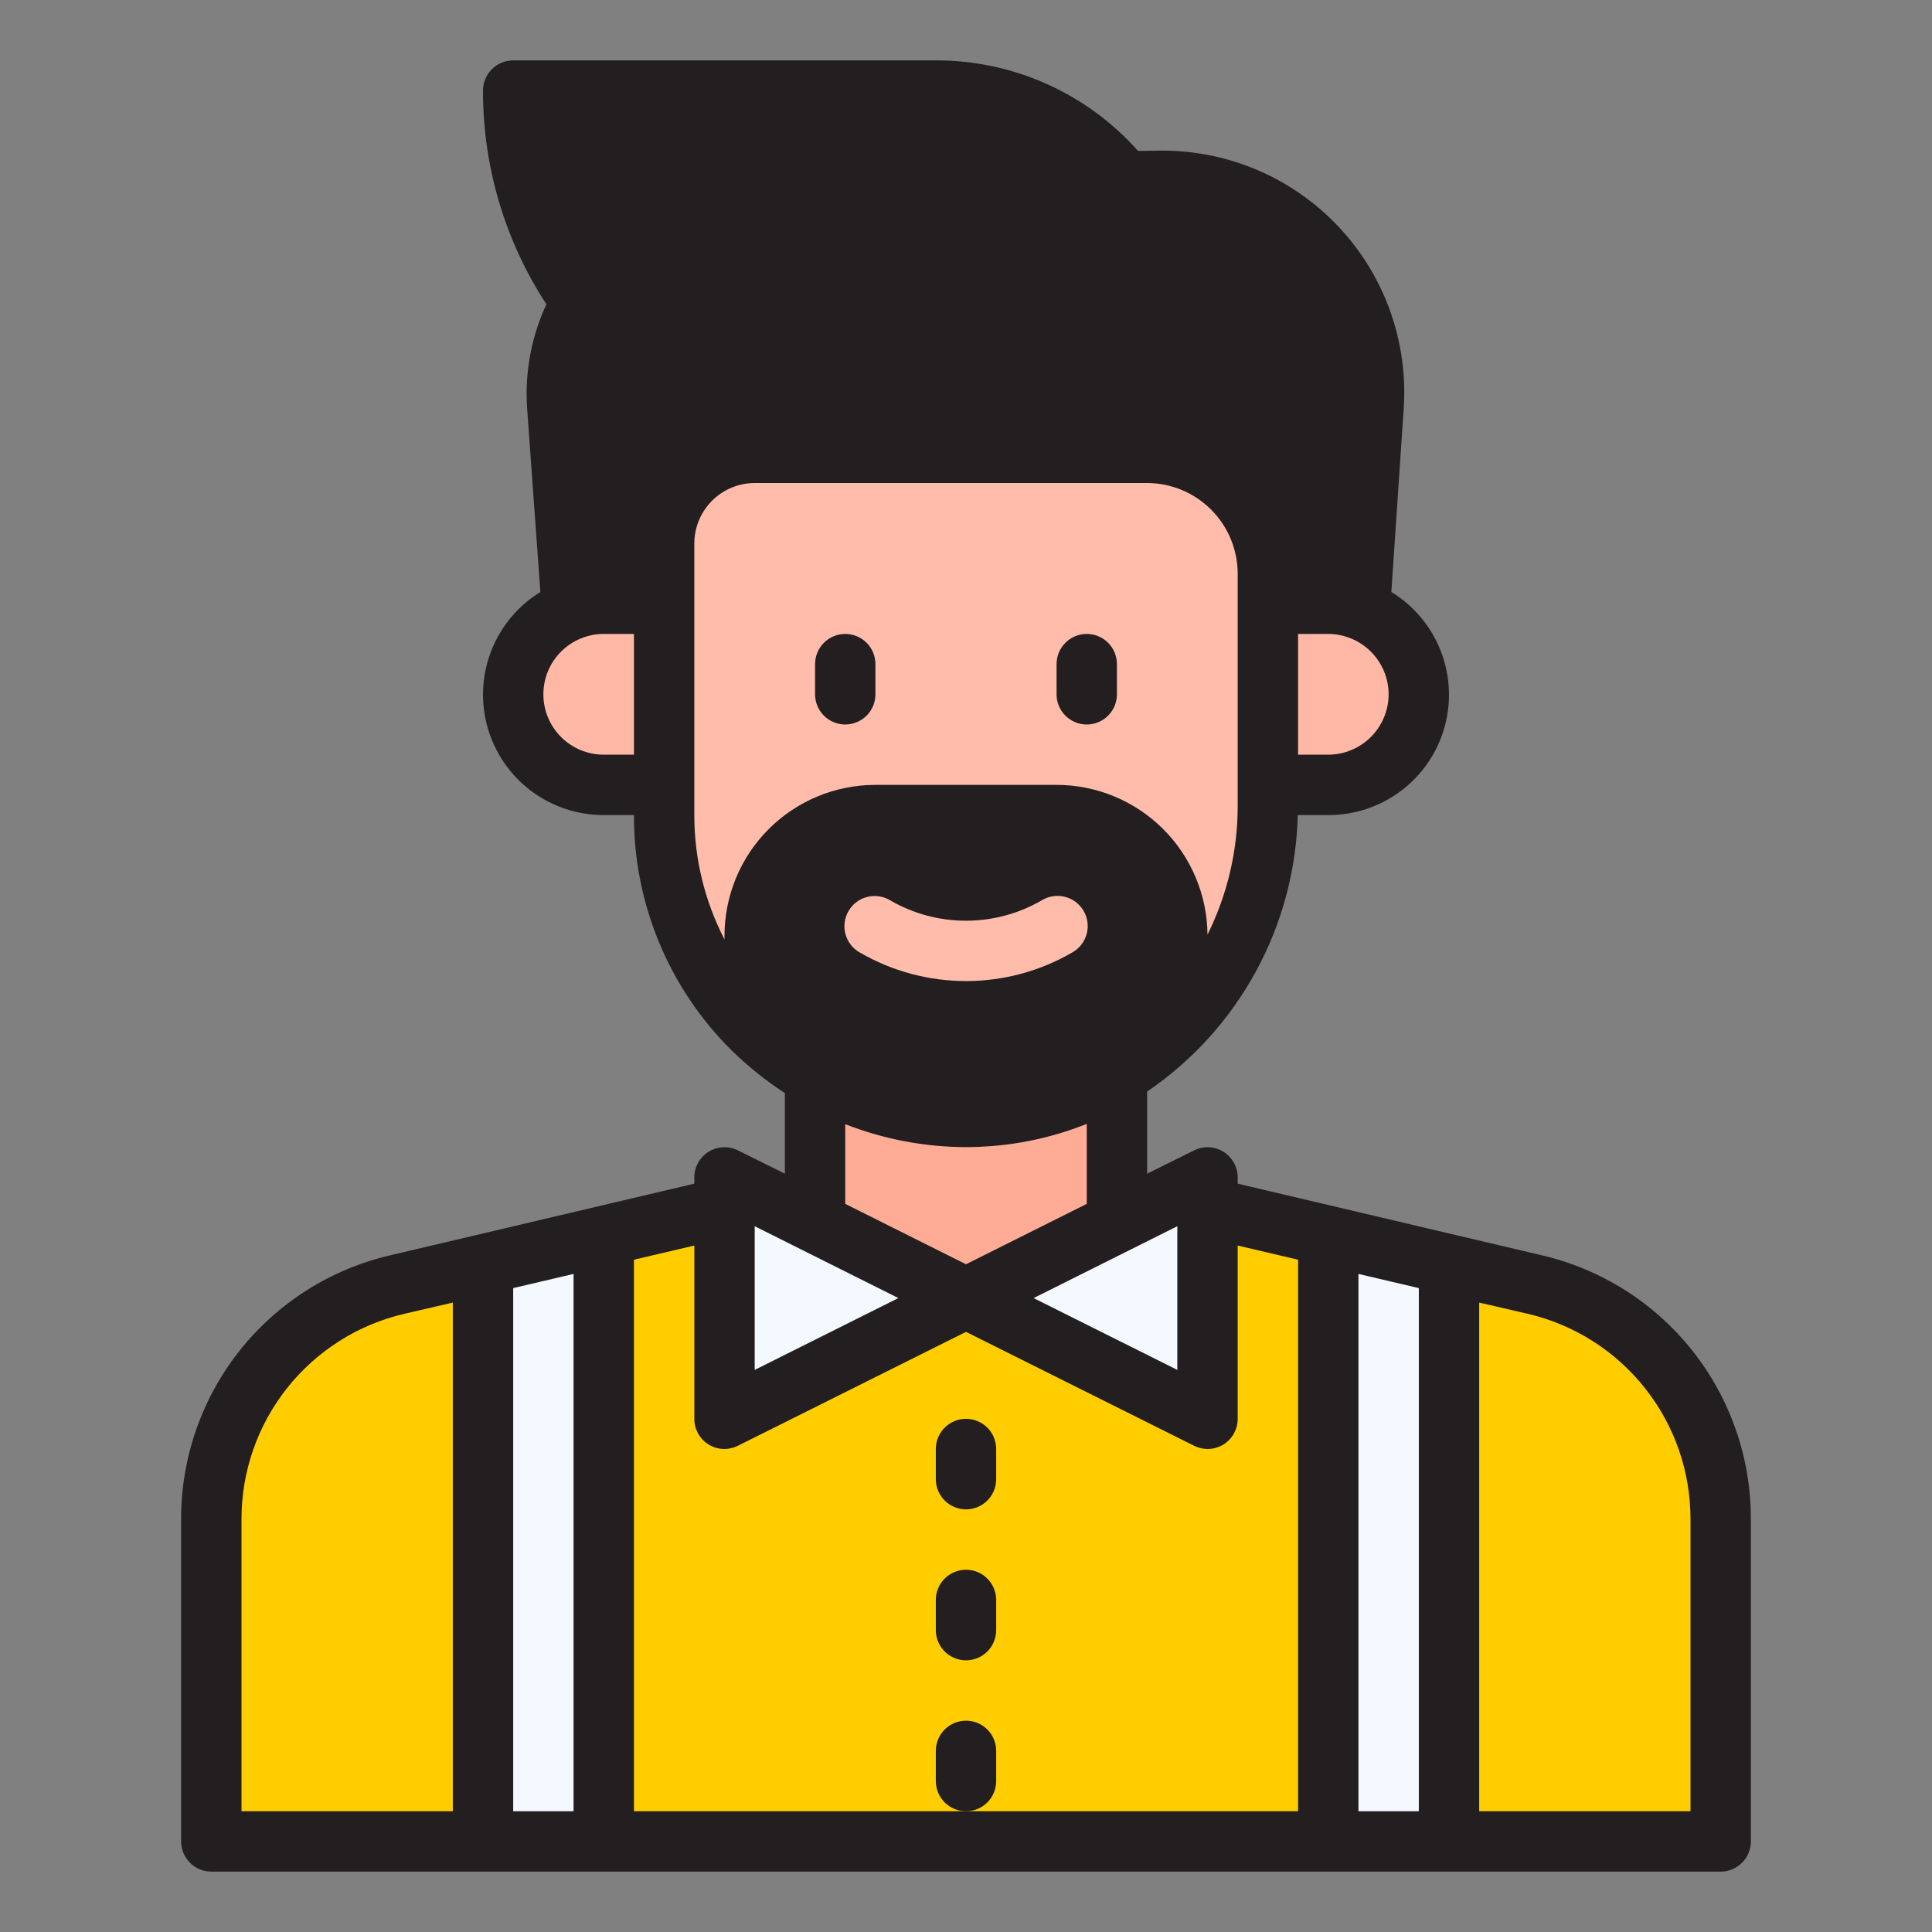 <svg width="100" height="100" viewBox="0 0 100 100" fill="none" xmlns="http://www.w3.org/2000/svg">
<rect x="0" y="0" width="100" height="100" fill="#808080" stroke="none"/>
<g id="avatar 1">
<g id="Layer 3">
<path id="Vector" d="M65.625 29.688V41.703C65.623 45.992 63.94 50.109 60.938 53.172C58.347 55.864 54.851 57.501 51.125 57.766C48.914 57.931 46.694 57.62 44.613 56.855C42.532 56.089 40.639 54.887 39.062 53.328C39.031 53.297 38.984 53.266 38.953 53.234C37.5 51.785 36.347 50.063 35.562 48.168C34.776 46.272 34.373 44.24 34.375 42.188V28.125C34.375 26.882 34.869 25.689 35.748 24.81C36.627 23.931 37.819 23.438 39.062 23.438H59.375C61.033 23.438 62.622 24.096 63.794 25.268C64.966 26.44 65.625 28.03 65.625 29.688Z" fill="#FFBCAB"/>
<path id="Vector_2" d="M42.188 53.125H57.812V70.312H42.188V53.125Z" fill="#FFAC96"/>
<path id="Vector_3" d="M54.688 42.188H45.312C43.655 42.188 42.065 42.846 40.893 44.018C39.721 45.19 39.062 46.78 39.062 48.438V53.333C40.64 54.89 42.533 56.091 44.614 56.856C46.694 57.62 48.914 57.931 51.125 57.766C54.85 57.5 58.344 55.867 60.938 53.18V48.438C60.938 46.78 60.279 45.19 59.107 44.018C57.935 42.846 56.345 42.188 54.688 42.188Z" fill="#231F20"/>
<path id="Vector_4" d="M65.625 29.688V31.25H68.75C69.311 31.254 69.867 31.36 70.391 31.562L71.094 21.033C71.196 19.535 70.989 18.033 70.486 16.619C69.982 15.206 69.192 13.911 68.166 12.816C67.14 11.72 65.899 10.848 64.521 10.254C63.143 9.66 61.657 9.356 60.156 9.361L58.188 9.375C57.021 7.91 55.538 6.727 53.849 5.915C52.161 5.103 50.311 4.684 48.438 4.688H26.562C26.561 7.15 27.045 9.589 27.987 11.864C28.929 14.14 30.31 16.208 32.051 17.949C33.792 19.69 35.86 21.071 38.136 22.013C40.411 22.955 42.85 23.439 45.312 23.438H59.375C61.033 23.438 62.622 24.096 63.794 25.268C64.966 26.44 65.625 28.03 65.625 29.688Z" fill="#231F20"/>
<path id="Vector_5" d="M45.314 23.438C42.337 23.441 39.401 22.734 36.752 21.375C34.102 20.016 31.815 18.045 30.08 15.625C29.138 17.246 28.708 19.114 28.846 20.984L29.596 31.562C30.123 31.356 30.685 31.25 31.252 31.25H34.377V28.125C34.377 26.882 34.871 25.689 35.75 24.81C36.629 23.931 37.821 23.438 39.064 23.438H45.314Z" fill="#231F20"/>
<path id="Vector_6" d="M62.5 62.5V73.438L50 67.188L37.5 73.438V62.5L31.25 63.97V95.312H68.75V63.97L62.5 62.5Z" fill="#FFCD00"/>
<path id="Vector_7" d="M65.625 63.236V95.313H68.75V63.971L65.625 63.236Z" fill="#FFCD00"/>
<path id="Vector_8" d="M34.375 63.236V95.313H31.25V63.971L34.375 63.236Z" fill="#FFCD00"/>
<path id="Vector_9" d="M20.575 66.483C17.832 67.128 15.388 68.681 13.639 70.889C11.89 73.098 10.938 75.833 10.938 78.65V95.312H25V65.441L20.575 66.483Z" fill="#FFCD00"/>
<path id="Vector_10" d="M68.75 63.971V95.313H75V65.441L68.75 63.971Z" fill="#F3F9FF"/>
<path id="Vector_11" d="M25 65.441V95.313H31.25V63.971L25 65.441Z" fill="#F3F9FF"/>
<path id="Vector_12" d="M79.425 66.483L75 65.441V95.312H89.062V78.65C89.062 75.833 88.11 73.098 86.361 70.889C84.612 68.681 82.168 67.128 79.425 66.483Z" fill="#FFCD00"/>
<path id="Vector_13" d="M62.5 62.5V60.938L50 67.188L62.5 73.438V62.5Z" fill="#F3F9FF"/>
<path id="Vector_14" d="M50 67.188L37.5 60.938V62.5V73.438L50 67.188Z" fill="#F3F9FF"/>
<path id="Vector_15" d="M65.625 31.25V40.625H68.75C69.847 40.625 70.908 40.24 71.75 39.537C72.592 38.834 73.16 37.858 73.355 36.779C73.551 35.7 73.361 34.587 72.819 33.633C72.277 32.68 71.418 31.947 70.391 31.562C69.867 31.36 69.311 31.254 68.75 31.25H65.625Z" fill="#FFB8A5"/>
<path id="Vector_16" d="M31.25 31.25C30.007 31.25 28.814 31.744 27.935 32.623C27.056 33.502 26.562 34.694 26.562 35.938C26.562 37.181 27.056 38.373 27.935 39.252C28.814 40.131 30.007 40.625 31.25 40.625H34.375V31.25H31.25Z" fill="#FFB8A5"/>
<g id="Group">
<path id="Vector_17" d="M79.781 64.969L64.063 61.266V60.938C64.062 60.671 63.993 60.41 63.862 60.177C63.732 59.945 63.544 59.75 63.318 59.611C63.09 59.471 62.832 59.392 62.566 59.381C62.299 59.37 62.035 59.427 61.797 59.547L59.375 60.75V56.5C61.718 54.905 63.648 52.775 65.004 50.286C66.36 47.797 67.103 45.021 67.172 42.188H68.75C70.11 42.192 71.434 41.751 72.52 40.932C73.606 40.114 74.394 38.962 74.764 37.653C75.134 36.345 75.066 34.951 74.57 33.684C74.073 32.418 73.177 31.349 72.016 30.641L72.656 21.141C72.77 19.431 72.532 17.717 71.956 16.103C71.38 14.49 70.479 13.012 69.308 11.761C68.138 10.51 66.723 9.513 65.152 8.831C63.58 8.149 61.885 7.797 60.172 7.797H60.141L58.906 7.813C57.593 6.335 55.98 5.152 54.175 4.344C52.371 3.536 50.415 3.121 48.438 3.125H26.563C26.148 3.125 25.751 3.29 25.458 3.583C25.165 3.876 25 4.273 25 4.688C24.993 8.616 26.133 12.461 28.281 15.75C27.506 17.419 27.162 19.257 27.281 21.094L27.969 30.641C26.811 31.353 25.919 32.424 25.426 33.69C24.933 34.956 24.867 36.349 25.238 37.656C25.61 38.963 26.398 40.113 27.483 40.931C28.569 41.749 29.891 42.19 31.25 42.188H32.813C32.805 44.446 33.246 46.683 34.11 48.77C34.973 50.857 36.243 52.751 37.844 54.344C38.694 55.179 39.626 55.928 40.625 56.578V60.75L38.203 59.547C37.965 59.427 37.701 59.37 37.435 59.381C37.169 59.392 36.91 59.471 36.683 59.611C36.456 59.75 36.268 59.945 36.138 60.177C36.007 60.41 35.938 60.671 35.938 60.938V61.266L20.219 64.969C17.128 65.683 14.371 67.427 12.4 69.914C10.43 72.401 9.363 75.484 9.375 78.656V95.312C9.375 95.727 9.54 96.124 9.833 96.417C10.126 96.71 10.523 96.875 10.938 96.875H89.063C89.477 96.875 89.874 96.71 90.167 96.417C90.46 96.124 90.625 95.727 90.625 95.312V78.656C90.637 75.484 89.57 72.401 87.6 69.914C85.629 67.427 82.873 65.683 79.781 64.969ZM60.938 63.469V70.906L53.5 67.188L60.938 63.469ZM50 65.438L43.75 62.312V58.188C45.737 58.965 47.851 59.368 49.984 59.375C50.406 59.375 50.813 59.359 51.234 59.328C52.956 59.203 54.648 58.813 56.25 58.172V62.312L50 65.438ZM59.375 52.547C57.092 54.691 54.14 55.983 51.016 56.203C49.133 56.337 47.243 56.09 45.458 55.478C43.673 54.866 42.029 53.901 40.625 52.641V48.438C40.629 47.196 41.124 46.005 42.002 45.127C42.88 44.249 44.071 43.754 45.313 43.75H54.688C55.93 43.754 57.12 44.249 57.998 45.127C58.876 46.005 59.371 47.196 59.375 48.438V52.547ZM71.875 35.938C71.873 36.766 71.543 37.559 70.957 38.145C70.371 38.73 69.578 39.06 68.75 39.062H67.188V32.812H68.75C69.578 32.815 70.371 33.145 70.957 33.731C71.543 34.316 71.873 35.109 71.875 35.938ZM28.188 6.25H48.438C50.076 6.246 51.694 6.612 53.171 7.321C54.649 8.03 55.947 9.063 56.969 10.344C57.112 10.535 57.298 10.688 57.513 10.792C57.728 10.895 57.965 10.945 58.203 10.938L60.156 10.922H60.188C61.471 10.921 62.741 11.185 63.919 11.695C65.096 12.207 66.156 12.954 67.032 13.892C67.908 14.83 68.582 15.938 69.012 17.147C69.442 18.357 69.619 19.641 69.531 20.922L68.953 29.703C68.875 29.703 68.813 29.688 68.75 29.688H67.188C67.188 27.616 66.365 25.628 64.899 24.163C63.434 22.698 61.447 21.875 59.375 21.875H45.313C42.584 21.871 39.896 21.22 37.468 19.976C35.04 18.732 32.941 16.93 31.344 14.719C29.556 12.228 28.466 9.304 28.188 6.25ZM32.813 39.062H31.25C30.421 39.062 29.626 38.733 29.04 38.147C28.454 37.561 28.125 36.766 28.125 35.938C28.125 35.109 28.454 34.314 29.04 33.728C29.626 33.142 30.421 32.812 31.25 32.812H32.813V39.062ZM32.813 28.125V29.688H31.25C31.172 29.688 31.11 29.703 31.031 29.703L30.406 20.875C30.348 20.127 30.4 19.374 30.563 18.641C32.128 20.295 33.961 21.674 35.984 22.719C35.024 23.258 34.224 24.042 33.666 24.992C33.109 25.942 32.814 27.024 32.813 28.125ZM37.5 48.438V48.625C36.471 46.635 35.935 44.428 35.938 42.188V28.125C35.94 27.297 36.27 26.504 36.856 25.918C37.441 25.332 38.235 25.003 39.063 25H59.375C60.617 25.004 61.807 25.499 62.686 26.377C63.564 27.255 64.059 28.445 64.063 29.688V41.703C64.066 44.018 63.531 46.302 62.5 48.375C62.481 46.315 61.65 44.345 60.187 42.894C58.724 41.443 56.748 40.627 54.688 40.625H45.313C43.241 40.625 41.253 41.448 39.788 42.913C38.323 44.378 37.5 46.365 37.5 48.438ZM39.063 63.469L46.5 67.188L39.063 70.906V63.469ZM23.438 93.75H12.5V78.656C12.492 76.187 13.322 73.788 14.855 71.853C16.388 69.917 18.532 68.558 20.938 68L23.438 67.422V93.75ZM29.688 93.75H26.563V66.672L29.688 65.938V93.75ZM67.188 93.75H32.813V65.203L35.938 64.469V73.438C35.937 73.703 36.004 73.964 36.133 74.197C36.261 74.429 36.447 74.625 36.672 74.766C36.921 74.919 37.208 75 37.5 75C37.745 74.997 37.985 74.938 38.203 74.828L50 68.938L61.797 74.828C62.015 74.938 62.256 74.997 62.5 75C62.792 75 63.079 74.919 63.328 74.766C63.553 74.625 63.739 74.429 63.867 74.197C63.996 73.964 64.063 73.703 64.063 73.438V64.469L67.188 65.203V93.75ZM73.438 93.75H70.313V65.938L73.438 66.672V93.75ZM87.5 93.75H76.563V67.422L79.063 68C81.468 68.558 83.612 69.917 85.145 71.853C86.678 73.788 87.508 76.187 87.5 78.656V93.75Z" fill="#231F20"/>
<path id="Vector_18" d="M56.25 37.5C56.664 37.5 57.062 37.335 57.355 37.042C57.648 36.749 57.812 36.352 57.812 35.938V34.375C57.812 33.961 57.648 33.563 57.355 33.27C57.062 32.977 56.664 32.812 56.25 32.812C55.836 32.812 55.438 32.977 55.145 33.27C54.852 33.563 54.688 33.961 54.688 34.375V35.938C54.688 36.352 54.852 36.749 55.145 37.042C55.438 37.335 55.836 37.5 56.25 37.5Z" fill="#231F20"/>
<path id="Vector_19" d="M55.528 49.283C55.705 49.179 55.859 49.041 55.983 48.878C56.107 48.714 56.198 48.528 56.249 48.329C56.301 48.13 56.313 47.923 56.285 47.72C56.257 47.517 56.189 47.321 56.085 47.144C55.981 46.967 55.844 46.812 55.68 46.688C55.516 46.564 55.33 46.474 55.131 46.422C54.933 46.37 54.726 46.358 54.523 46.386C54.319 46.414 54.123 46.482 53.946 46.586C52.756 47.283 51.402 47.652 50.022 47.656C48.643 47.661 47.287 47.3 46.092 46.611C45.914 46.501 45.716 46.428 45.509 46.396C45.302 46.364 45.091 46.373 44.888 46.425C44.685 46.475 44.495 46.567 44.328 46.693C44.161 46.819 44.021 46.977 43.917 47.158C43.812 47.339 43.745 47.54 43.719 47.747C43.693 47.955 43.709 48.165 43.766 48.367C43.824 48.568 43.92 48.755 44.051 48.919C44.182 49.081 44.345 49.217 44.529 49.316C46.203 50.28 48.101 50.785 50.033 50.78C51.964 50.774 53.86 50.258 55.528 49.283Z" fill="#FFBCAB"/>
<path id="Vector_20" d="M43.75 37.5C44.164 37.5 44.562 37.335 44.855 37.042C45.148 36.749 45.312 36.352 45.312 35.938V34.375C45.312 33.961 45.148 33.563 44.855 33.27C44.562 32.977 44.164 32.812 43.75 32.812C43.336 32.812 42.938 32.977 42.645 33.27C42.352 33.563 42.188 33.961 42.188 34.375V35.938C42.188 36.352 42.352 36.749 42.645 37.042C42.938 37.335 43.336 37.5 43.75 37.5Z" fill="#231F20"/>
<path id="Vector_21" d="M50 73.438C49.586 73.438 49.188 73.602 48.895 73.895C48.602 74.188 48.438 74.586 48.438 75V76.562C48.438 76.977 48.602 77.374 48.895 77.667C49.188 77.96 49.586 78.125 50 78.125C50.414 78.125 50.812 77.96 51.105 77.667C51.398 77.374 51.562 76.977 51.562 76.562V75C51.562 74.586 51.398 74.188 51.105 73.895C50.812 73.602 50.414 73.438 50 73.438Z" fill="#231F20"/>
<path id="Vector_22" d="M50 81.25C49.586 81.25 49.188 81.415 48.895 81.708C48.602 82.001 48.438 82.398 48.438 82.812V84.375C48.438 84.789 48.602 85.187 48.895 85.48C49.188 85.773 49.586 85.938 50 85.938C50.414 85.938 50.812 85.773 51.105 85.48C51.398 85.187 51.562 84.789 51.562 84.375V82.812C51.562 82.398 51.398 82.001 51.105 81.708C50.812 81.415 50.414 81.25 50 81.25Z" fill="#231F20"/>
<path id="Vector_23" d="M51.562 92.188V90.625C51.562 90.211 51.398 89.813 51.105 89.52C50.812 89.227 50.414 89.062 50 89.062C49.586 89.062 49.188 89.227 48.895 89.52C48.602 89.813 48.438 90.211 48.438 90.625V92.188C48.438 92.602 48.602 92.999 48.895 93.292C49.188 93.585 49.586 93.75 50 93.75C50.414 93.75 50.812 93.585 51.105 93.292C51.398 92.999 51.562 92.602 51.562 92.188Z" fill="#231F20"/>
</g>
</g>
</g>
</svg>
